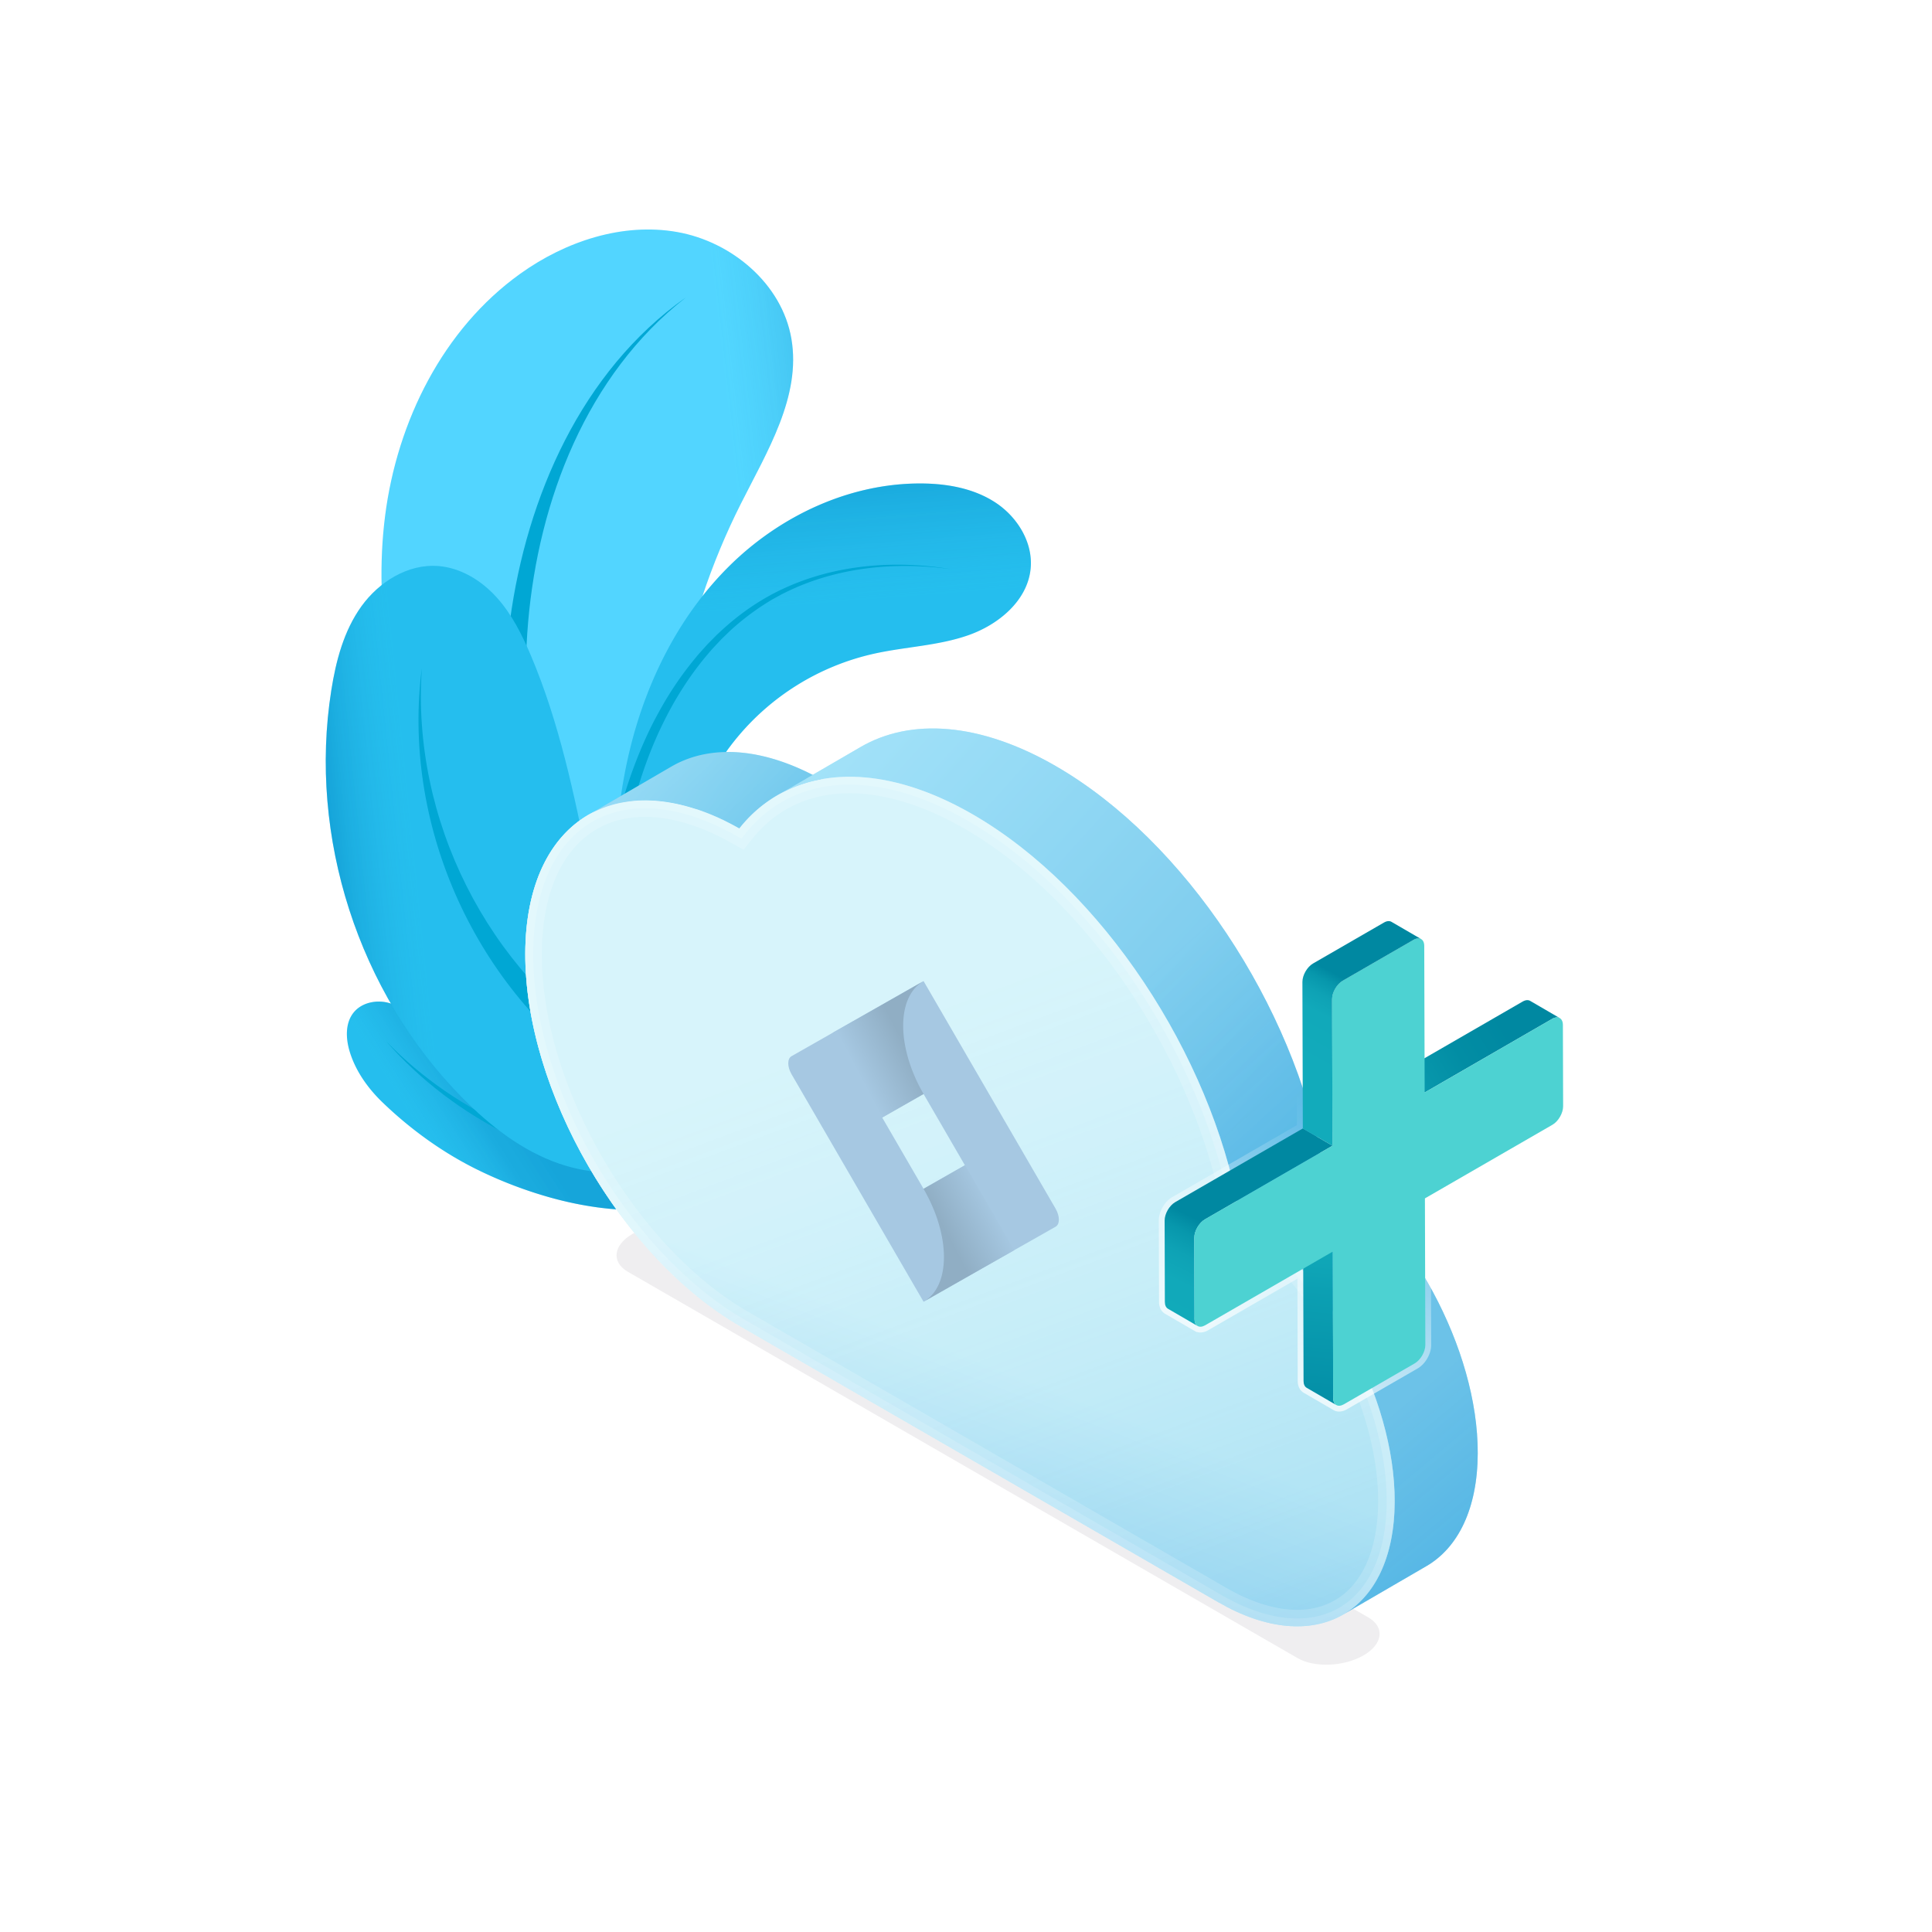 <svg xmlns="http://www.w3.org/2000/svg" xmlns:xlink="http://www.w3.org/1999/xlink" viewBox="0 0 2500 2500"><defs><style>.cls-1{fill:#fff;}.cls-2{opacity:0.6;}.cls-3{opacity:0.17;}.cls-4{isolation:isolate;}.cls-5{fill:url(#Degradado_sin_nombre_75);}.cls-6{fill:url(#Nueva_muestra_de_degradado_69);}.cls-7{fill:url(#Degradado_sin_nombre_98);}.cls-8{fill:url(#Nueva_muestra_de_degradado_69-2);}.cls-9{fill:url(#Nueva_muestra_de_degradado_72);}.cls-10,.cls-11,.cls-12{fill-opacity:0.58;}.cls-10{fill:url(#Degradado_sin_nombre_106);}.cls-11{fill:url(#Degradado_sin_nombre_106-2);}.cls-12{fill:url(#Degradado_sin_nombre_111);}.cls-13{fill:#20bcec;}.cls-14{fill:url(#linear-gradient);}.cls-15{fill:#00a7d4;}.cls-16{fill:#52d6ff;}.cls-17{fill:url(#linear-gradient-2);}.cls-18{fill:url(#linear-gradient-3);}.cls-19{fill:url(#linear-gradient-4);}.cls-20{filter:url(#AI_DesenfoqueGaussiano_15);}.cls-21{fill:#0f0b26;opacity:0.07;}.cls-22{fill:#a6c8e2;fill-rule:evenodd;}.cls-23{fill:url(#Degradado_sin_nombre_52);}.cls-24{fill:url(#Degradado_sin_nombre_52-2);}.cls-25{fill:url(#linear-gradient-5);}.cls-26{fill:url(#Degradado_sin_nombre_8);}.cls-27{fill:url(#Degradado_sin_nombre_5);}.cls-28{fill:url(#Degradado_sin_nombre_4);}.cls-29{fill:#4dd2d2;}.cls-30{fill:url(#Degradado_sin_nombre_4-2);}</style><linearGradient id="Degradado_sin_nombre_75" x1="8536.32" y1="-7901.2" x2="8224.21" y2="-7066.28" gradientTransform="matrix(-1, 0, 0, 1, 8683.66, 7880.69)" gradientUnits="userSpaceOnUse"><stop offset="0.25" stop-color="#58d1ed" stop-opacity="0.4"/><stop offset="0.35" stop-color="#54ceec" stop-opacity="0.44"/><stop offset="0.51" stop-color="#4bc6e9" stop-opacity="0.54"/><stop offset="0.71" stop-color="#3ab9e4" stop-opacity="0.7"/><stop offset="0.93" stop-color="#24a7de" stop-opacity="0.93"/><stop offset="0.99" stop-color="#1da1dc"/></linearGradient><linearGradient id="Nueva_muestra_de_degradado_69" x1="-94.84" y1="-94.74" x2="270.43" y2="150.07" gradientUnits="userSpaceOnUse"><stop offset="0" stop-color="#90e5ff"/><stop offset="1" stop-color="#1da1dc"/></linearGradient><linearGradient id="Degradado_sin_nombre_98" x1="10135.84" y1="-7683.69" x2="10334.76" y2="-7463.83" gradientTransform="translate(-9822.81 7880.69)" gradientUnits="userSpaceOnUse"><stop offset="0" stop-color="#90e5ff"/><stop offset="0.82" stop-color="#1da1dc"/></linearGradient><linearGradient id="Nueva_muestra_de_degradado_69-2" x1="9920.31" y1="-7983.78" x2="10331.23" y2="-7614.74" gradientTransform="translate(-9822.81 7880.69)" xlink:href="#Nueva_muestra_de_degradado_69"/><linearGradient id="Nueva_muestra_de_degradado_72" x1="8349.27" y1="-7722.08" x2="8671.86" y2="-6891.73" gradientTransform="matrix(-1, 0, 0, 1, 8683.66, 7880.69)" gradientUnits="userSpaceOnUse"><stop offset="0" stop-color="#fff" stop-opacity="0.4"/><stop offset="0.27" stop-color="#fff" stop-opacity="0.4"/><stop offset="0.43" stop-color="#b7d4f4" stop-opacity="0.4"/><stop offset="0.92" stop-color="#b7d4f4" stop-opacity="0"/></linearGradient><linearGradient id="Degradado_sin_nombre_106" x1="8238.87" y1="-7545.04" x2="7712.79" y2="-6918.84" gradientTransform="matrix(-1, 0, 0, 1, 8683.66, 7880.69)" gradientUnits="userSpaceOnUse"><stop offset="0" stop-color="#fff" stop-opacity="0.6"/><stop offset="0.17" stop-color="#fff" stop-opacity="0.6"/><stop offset="0.43" stop-color="#b7d4f4" stop-opacity="0.4"/><stop offset="0.92" stop-color="#b7d4f4" stop-opacity="0"/></linearGradient><linearGradient id="Degradado_sin_nombre_106-2" x1="8457.75" y1="-7880.09" x2="7567.87" y2="-6884.2" xlink:href="#Degradado_sin_nombre_106"/><linearGradient id="Degradado_sin_nombre_111" x1="8604.63" y1="-7871.77" x2="8316.07" y2="-7560.31" gradientTransform="matrix(-1, 0, 0, 1, 8683.66, 7880.69)" gradientUnits="userSpaceOnUse"><stop offset="0.04" stop-color="#fff" stop-opacity="0.6"/><stop offset="0.27" stop-color="#fff" stop-opacity="0.4"/><stop offset="0.43" stop-color="#b7d4f4" stop-opacity="0.4"/><stop offset="0.92" stop-color="#b7d4f4" stop-opacity="0"/></linearGradient><linearGradient id="linear-gradient" x1="565.79" y1="1496.08" x2="677.1" y2="1424.52" gradientUnits="userSpaceOnUse"><stop offset="0" stop-color="#52d6ff" stop-opacity="0.1"/><stop offset="0.18" stop-color="#36b4e4" stop-opacity="0.17"/><stop offset="0.54" stop-color="#0e82bd" stop-opacity="0.27"/><stop offset="0.87" stop-color="#0071b0" stop-opacity="0.3"/></linearGradient><linearGradient id="linear-gradient-2" x1="972.48" y1="796.26" x2="1112.95" y2="780.36" gradientUnits="userSpaceOnUse"><stop offset="0" stop-color="#52d6ff" stop-opacity="0.1"/><stop offset="1" stop-color="#0071b0" stop-opacity="0.3"/></linearGradient><linearGradient id="linear-gradient-3" x1="1050.95" y1="781.42" x2="1031.07" y2="524.34" xlink:href="#linear-gradient"/><linearGradient id="linear-gradient-4" x1="539.46" y1="1138.97" x2="437.82" y2="1149.4" xlink:href="#linear-gradient-2"/><filter id="AI_DesenfoqueGaussiano_15" name="AI_DesenfoqueGaussiano_15"><feGaussianBlur stdDeviation="15"/></filter><linearGradient id="Degradado_sin_nombre_52" x1="701.64" y1="1319.75" x2="694.37" y2="1327.03" gradientTransform="matrix(9.55, 5.51, 0, 12.73, -5521.25, -19331.58)" gradientUnits="userSpaceOnUse"><stop offset="0.18" stop-color="#90aec4"/><stop offset="1" stop-color="#a6c8e2"/></linearGradient><linearGradient id="Degradado_sin_nombre_52-2" x1="704.9" y1="1339.33" x2="712.16" y2="1332.07" xlink:href="#Degradado_sin_nombre_52"/><linearGradient id="linear-gradient-5" x1="1781.14" y1="1478.05" x2="1619.16" y2="1751.13" gradientUnits="userSpaceOnUse"><stop offset="0" stop-color="#fff" stop-opacity="0"/><stop offset="1" stop-color="#fff" stop-opacity="0.7"/></linearGradient><linearGradient id="Degradado_sin_nombre_8" x1="1717.23" y1="1597.25" x2="1688.81" y2="1927.25" gradientUnits="userSpaceOnUse"><stop offset="0.01" stop-color="#12abbb"/><stop offset="0.22" stop-color="#0ca0b3"/><stop offset="0.67" stop-color="#038ea6"/><stop offset="1" stop-color="#0088a1"/></linearGradient><linearGradient id="Degradado_sin_nombre_5" x1="1772.93" y1="1439.94" x2="1948.47" y2="1331.77" gradientUnits="userSpaceOnUse"><stop offset="0.01" stop-color="#12abbb"/><stop offset="0.31" stop-color="#099aae"/><stop offset="0.67" stop-color="#028da4"/><stop offset="1" stop-color="#0088a1"/></linearGradient><linearGradient id="Degradado_sin_nombre_4" x1="1498.76" y1="1765.76" x2="1651.85" y2="1454.55" gradientUnits="userSpaceOnUse"><stop offset="0.01" stop-color="#12abbb"/><stop offset="0.31" stop-color="#11a9ba"/><stop offset="0.41" stop-color="#0ea2b5"/><stop offset="0.49" stop-color="#0797ac"/><stop offset="0.55" stop-color="#0088a1"/><stop offset="0.98" stop-color="#0088a1"/><stop offset="1" stop-color="#0088a1"/></linearGradient><linearGradient id="Degradado_sin_nombre_4-2" x1="1697.86" y1="1386.43" x2="1805.61" y2="1185.22" xlink:href="#Degradado_sin_nombre_4"/><symbol id="cloud-2" data-name="cloud" viewBox="0 0 601.25 566.93"><g id="Clloud"><g id="Cloud-4" data-name="Cloud"><path class="cls-1" d="M135.84,64.92C61.65,23.1,1.59,58,1.34,143.44c-.24,86.12,60.32,191,135.26,234.27l300,173.19c61,35.23,110.66,7,110.86-63.17.18-65.32-42.6-143.93-97.8-182.85-17.79-97.6-85.82-201.83-167.22-248.82C220.69,20.42,166.43,26.44,135.84,64.92Z"/><g class="cls-2"><path class="cls-1" d="M205.09,35.38c23.61,0,49.13,7.82,75.84,23.24,19.69,11.37,39,26.35,57.36,44.52a383.74,383.74,0,0,1,49.12,60c29.62,44.46,50.69,95,59.3,142.28l.22,1.19,1,.7c26.47,18.66,50.89,47.25,68.77,80.51,18,33.47,27.86,69,27.78,99.91-.14,46.49-22.48,75.37-58.31,75.37-15,0-31.14-5-48.1-14.76l-300-173.19c-74-42.72-134-146.66-133.77-231.69.08-28.79,7.12-52.69,20.35-69.12C37.37,58.55,55.33,50.21,76.59,50.21c18,0,37.44,5.82,57.8,17.29l2.2,1.24,1.57-2c16.33-20.54,39.47-31.39,66.93-31.39m0-3c-28.45,0-52.43,11.34-69.25,32.5-21.26-12-41.38-17.67-59.25-17.68-44.47,0-75.07,35.22-75.25,96.2-.24,86.12,60.32,191,135.26,234.27l300,173.19c17.82,10.28,34.66,15.16,49.59,15.16,36.2,0,61.13-28.68,61.27-78.33.18-65.32-42.6-143.93-97.8-182.85-17.79-97.6-85.82-201.83-167.22-248.82-27.78-16-54.05-23.64-77.32-23.64Z"/></g><g class="cls-3"><path class="cls-1" d="M205.09,42.79c22,0,46.92,7.69,72.14,22.25,19.14,11,37.93,25.64,55.86,43.37a375.65,375.65,0,0,1,48.15,58.83c29.08,43.64,49.75,93.18,58.19,139.5l.76,4.17,3.46,2.44c25.55,18,49.17,45.7,66.52,78s27,66.64,26.89,96.38c-.06,21.61-5.19,39.35-14.82,51.31-8.79,10.91-21.27,16.68-36.08,16.68-13.45,0-28.8-4.76-44.4-13.77l-300-173.19c-34.7-20-67.38-54.58-92-97.27s-38.16-88.14-38-128c.08-27.08,6.55-49.39,18.72-64.49C41.69,65,57.65,57.61,76.59,57.61c16.47,0,35.2,5.66,54.16,16.35l7.7,4.34L144,71.38c14.87-18.71,36-28.59,61.13-28.59m0-10.37c-28.45,0-52.43,11.34-69.25,32.5-21.26-12-41.38-17.67-59.25-17.68-44.47,0-75.07,35.22-75.25,96.2-.24,86.12,60.32,191,135.26,234.27l300,173.19c17.82,10.28,34.66,15.16,49.59,15.16,36.2,0,61.13-28.68,61.27-78.33.18-65.32-42.6-143.93-97.8-182.85-17.79-97.6-85.82-201.83-167.22-248.82-27.78-16-54.05-23.64-77.32-23.64Z"/></g><g id="cloud-5" data-name="cloud"><g class="cls-4"><path class="cls-5" d="M135.84,64.92C61.65,23.1,1.59,58,1.34,143.44c-.24,86.12,60.32,191,135.26,234.27l300,173.19c61,35.23,110.66,7,110.86-63.17.18-65.32-42.6-143.93-97.8-182.85-17.79-97.6-85.82-201.83-167.22-248.82C220.69,20.42,166.43,26.44,135.84,64.92Z"/><g class="cls-3"><path class="cls-1" d="M205.09,37.42c23.25,0,48.42,7.72,74.82,23,19.54,11.28,38.7,26.15,56.95,44.2a381.2,381.2,0,0,1,48.85,59.67c29.48,44.24,50.43,94.49,59,141.52l.37,2,1.67,1.18c26.21,18.48,50.41,46.82,68.14,79.8,17.85,33.19,27.63,68.33,27.54,99-.13,45.24-21.69,73.34-56.27,73.34-14.39,0-30.67-5-47.09-14.49l-300-173.19C65.66,331,6.1,227.83,6.34,143.45,6.5,87.19,33.42,52.24,76.59,52.24c17.64,0,36.75,5.74,56.79,17l3.72,2.09L139.75,68c15.93-20,38.52-30.61,65.34-30.61m0-5c-28.45,0-52.43,11.34-69.25,32.5-21.26-12-41.38-17.67-59.25-17.68-44.47,0-75.07,35.22-75.25,96.2-.24,86.12,60.32,191,135.26,234.27l300,173.19c17.82,10.28,34.66,15.16,49.59,15.16,36.2,0,61.13-28.68,61.27-78.33.18-65.32-42.6-143.93-97.8-182.85-17.79-97.6-85.82-201.83-167.22-248.82-27.78-16-54.05-23.64-77.32-23.64Z"/></g></g></g><path class="cls-6" d="M43.2,55.14l1.21-.61L45.56,54c.4-.19.81-.36,1.21-.54l1.2-.55,1.24-.5c.41-.16.81-.34,1.23-.49s.83-.3,1.25-.45L53,51l1.29-.4c.42-.14.84-.28,1.27-.4s.88-.24,1.33-.36l1.28-.35,1.35-.31,1.3-.3,1.41-.27c.43-.08.86-.17,1.3-.24s.92-.14,1.39-.21l1.35-.21,1.41-.16L69,47.6c.48-.05,1-.08,1.44-.11l1.4-.11c.49,0,1,0,1.48-.06l1.39-.06h1.51c.47,0,.93,0,1.41,0l1.49,0c.48,0,1,0,1.46.05l1.54.09,1.45.1,1.55.14c.49,0,1,.09,1.48.15l1.57.2,1.5.19,1.58.26,1.52.24,1.6.31,1.54.29c.57.12,1.14.26,1.71.39l1.45.32,1.71.44c.5.12,1,.24,1.5.38s1.15.33,1.73.49l1.5.43,1.73.54,1.53.49c.61.19,1.22.41,1.82.62l1.47.51c.7.25,1.39.52,2.09.78l1.23.46,1.91.77,1.44.58,1.91.83,1.46.63q1.13.51,2.25,1.05c.38.17.77.34,1.15.53.67.31,1.34.65,2,1l1.41.7c.8.4,1.61.83,2.41,1.25.35.18.69.35,1,.54,1.16.61,2.31,1.25,3.47,1.9A83.82,83.82,0,0,1,187.05,34c-36.66-20.37-69.82-22-93.92-8L40.93,56.4l1.15-.64C42.45,55.56,42.82,55.34,43.2,55.14Z"/><path class="cls-7" d="M567.4,528.26,515.2,558.6c19.83-11.53,32.13-36,32.23-70.87.18-65.32-42.6-143.93-97.8-182.85l52.2-30.34c55.2,38.93,98,117.53,97.8,182.86C599.53,492.23,587.23,516.74,567.4,528.26Z"/><path class="cls-8" d="M334.61,25.72C286.72-1.93,243.33-4.5,212,13.71l-52.2,30.34c31.34-18.21,74.73-15.64,122.62,12,81.4,47,149.43,151.22,167.22,248.82l52.2-30.34C484,176.94,416,72.71,334.61,25.72Z"/><path class="cls-9" d="M135.84,64.92C61.65,23.1,1.59,58,1.34,143.44c-.24,86.12,60.32,191,135.26,234.27l300,173.19c61,35.23,110.66,7,110.86-63.17.18-65.32-42.6-143.93-97.8-182.85-17.79-97.6-85.82-201.83-167.22-248.82C220.69,20.42,166.43,26.44,135.84,64.92Z"/><g class="cls-3"><path class="cls-1" d="M205.09,42.79c22,0,46.92,7.69,72.14,22.25,19.14,11,37.93,25.64,55.86,43.37a375.65,375.65,0,0,1,48.15,58.83c29.08,43.64,49.75,93.18,58.19,139.5l.76,4.17,3.46,2.44c25.55,18,49.17,45.7,66.52,78s27,66.64,26.89,96.38c-.06,21.61-5.19,39.35-14.82,51.31-8.79,10.91-21.27,16.68-36.08,16.68-13.45,0-28.8-4.76-44.4-13.77l-300-173.19c-34.7-20-67.38-54.58-92-97.27s-38.16-88.14-38-128c.08-27.08,6.55-49.39,18.72-64.49C41.69,65,57.65,57.61,76.59,57.61c16.47,0,35.2,5.66,54.16,16.35l7.7,4.34L144,71.38c14.87-18.71,36-28.59,61.13-28.59m0-10.37c-28.45,0-52.43,11.34-69.25,32.5-21.26-12-41.38-17.67-59.25-17.68-44.47,0-75.07,35.22-75.25,96.2-.24,86.12,60.32,191,135.26,234.27l300,173.19c17.82,10.28,34.66,15.16,49.59,15.16,36.2,0,61.13-28.68,61.27-78.33.18-65.32-42.6-143.93-97.8-182.85-17.79-97.6-85.82-201.83-167.22-248.82-27.78-16-54.05-23.64-77.32-23.64Z"/></g><path class="cls-10" d="M567.4,528.26,515.2,558.6c19.83-11.53,32.13-36,32.23-70.87.18-65.32-42.6-143.93-97.8-182.85l52.2-30.34c55.2,38.93,98,117.53,97.8,182.86C599.53,492.23,587.23,516.74,567.4,528.26Z"/><path class="cls-11" d="M334.61,25.72C286.72-1.93,243.33-4.5,212,13.71l-52.2,30.34c31.34-18.21,74.73-15.64,122.62,12,81.4,47,149.43,151.22,167.22,248.82l52.2-30.34C484,176.94,416,72.71,334.61,25.72Z"/><path class="cls-12" d="M43.2,55.14c.39-.21.8-.4,1.19-.6L45.56,54c.4-.19.8-.36,1.21-.54l1.2-.55,1.22-.49,1.25-.5c.41-.16.83-.31,1.25-.45L53,51l1.29-.4c.43-.14.84-.28,1.27-.4s.89-.24,1.33-.36l1.28-.35,1.35-.31c.44-.1.87-.21,1.31-.3s.91-.18,1.37-.26.88-.18,1.33-.25.92-.14,1.39-.21l1.35-.21,1.42-.16c.46,0,.91-.11,1.37-.15s1-.08,1.47-.12l1.37-.1c.49,0,1,0,1.49-.06l1.38-.06h1.5c.47,0,.94,0,1.42,0l1.52,0c.48,0,1,0,1.43.05l1.55.09,1.44.1,1.59.15c.48,0,1,.08,1.44.14l1.58.2,1.49.19,1.57.26c.51.08,1,.15,1.53.24l1.61.31,1.53.3c.55.11,1.1.24,1.66.37l1.51.33,1.7.44c.5.12,1,.24,1.5.38l1.68.48c.52.14,1,.28,1.55.44s1.17.36,1.75.55,1,.31,1.51.48,1.19.4,1.79.61l1.5.52,1.78.66,1.54.58,1.84.74,1.51.61,1.75.76c.54.24,1.08.46,1.62.71s1.15.52,1.72.79l1.68.78c.7.33,1.41.69,2.12,1l1.3.64,2,1.05c.48.25,1,.48,1.43.74l1.35.74,2.11,1.16h0a85.25,85.25,0,0,1,24.3-21.07l-.35.2,22-12.8c-34.59-17.7-65.74-18.52-88.69-5.19L40.93,56.4c.37-.22.75-.42,1.13-.63Z"/></g></g></symbol></defs><g id="Plant"><path class="cls-13" d="M712.06,1549.61a551.84,551.84,0,0,1-89-33.48c-47-22.35-90.2-53.28-127.71-89.3-19.28-18.51-35.35-41-43-66.6-5-16.8-5.7-36.61,5.38-50.18,10.19-12.48,28.39-16.42,44-12.62s29,14.17,39.81,26.1,19.59,25.56,29.58,38.2c31.73,40.13,75.28,69.44,120.95,92.48s94,40.41,140.83,60.91c12.84,5.61,37.52,15.75,39.23,32.38,1.94,19-25.62,17.8-37.73,18.19C793.91,1567,752.24,1560.79,712.06,1549.61Z"/><path class="cls-14" d="M712.06,1549.61a551.84,551.84,0,0,1-89-33.48c-47-22.35-90.2-53.28-127.71-89.3-19.28-18.51-35.35-41-43-66.6-5-16.8-5.7-36.61,5.38-50.18,10.19-12.48,28.39-16.42,44-12.62s29,14.17,39.81,26.1,19.59,25.56,29.58,38.2c31.73,40.13,75.28,69.44,120.95,92.48s94,40.41,140.83,60.91c12.84,5.61,37.52,15.75,39.23,32.38,1.94,19-25.62,17.8-37.73,18.19C793.91,1567,752.24,1560.79,712.06,1549.61Z"/><path class="cls-15" d="M499.76,1347.46c92.54,95.77,223.91,152.72,356.45,154.31l-.74,20c-135.69-8.4-266.61-72.48-355.71-174.3Z"/><path class="cls-16" d="M782.27,1330.93c-63.14-26-96.25-66-137.45-120.53s-70.75-117-94.49-181c-42.78-115.4-67.57-239.83-52-361.93s74.88-241.7,175-313.34c58.42-41.81,132.07-66.36,202.82-53.91s135.73,67.15,147.89,138c12.86,74.93-31.4,146-65.57,214C880.87,806.25,849,983,867.91,1154.48c4.22,38.28,10.79,77.82-.48,114.64S820,1338.71,782.27,1330.93Z"/><path class="cls-17" d="M782.27,1330.93c-63.14-26-96.25-66-137.45-120.53s-70.75-117-94.49-181c-42.78-115.4-67.57-239.83-52-361.93s74.88-241.7,175-313.34c58.42-41.81,132.07-66.36,202.82-53.91s135.73,67.15,147.89,138c12.86,74.93-31.4,146-65.57,214C880.87,806.25,849,983,867.91,1154.48c4.22,38.28,10.79,77.82-.48,114.64S820,1338.71,782.27,1330.93Z"/><path class="cls-15" d="M886.8,385.47C759.21,485.25,697,647.43,683.4,805c-13.59,160.19,16.64,318.45,46.47,475.61l-46.37,7.66C672.29,1208.45,661,1128,655.22,1046.78S649.11,883.36,660,802.44c21.59-159.49,92.36-321.9,226.76-417Z"/><path class="cls-13" d="M800.93,1240.12c-5.26-18.33-3.59-36.8-4.4-56-1-24.39-1.19-48.83-.27-73.23,1.8-48.14,7.78-96.2,19.32-143,21.88-88.7,64.63-173.47,130-237.29s154.4-105.26,245.77-105c33.9.09,68.85,6.22,97.12,24.93s48.59,51.85,45.15,85.59c-4.19,41.23-41.45,72.12-80.57,85.84s-81.4,14.89-121.86,23.89a320.43,320.43,0,0,0-250.89,314.87c.17,25.71,3.22,52.61-7.17,76.12-5.78,13.08-19.12,25-32.28,30.28-17.86,7.14-30.72-2.86-37.4-19.59A77.79,77.79,0,0,1,800.93,1240.12Z"/><path class="cls-18" d="M800.93,1240.12c-5.26-18.33-3.59-36.8-4.4-56-1-24.39-1.19-48.83-.27-73.23,1.8-48.14,7.78-96.2,19.32-143,21.88-88.7,64.63-173.47,130-237.29s154.4-105.26,245.77-105c33.9.09,68.85,6.22,97.12,24.93s48.59,51.85,45.15,85.59c-4.19,41.23-41.45,72.12-80.57,85.84s-81.4,14.89-121.86,23.89a320.43,320.43,0,0,0-250.89,314.87c.17,25.71,3.22,52.61-7.17,76.12-5.78,13.08-19.12,25-32.28,30.28-17.86,7.14-30.72-2.86-37.4-19.59A77.79,77.79,0,0,1,800.93,1240.12Z"/><path class="cls-15" d="M1232.22,736.74c-73-10.5-150.21-2.9-216.71,30.29-1.42.65-4.11,2-5.46,2.8-3.31,1.79-7.56,4.1-10.76,5.89a327.5,327.5,0,0,0-54.06,40.06c-3.11,3.06-10.25,9.79-13.15,12.84-3.81,4.16-8.83,9.21-12.45,13.5C895.46,869.69,875.2,901,859,933.79c-23.76,47.57-39.07,99-50.07,150.9-5,24-9.21,48.5-12.74,72.74-4.78,32.53-8.61,65.27-12.42,98.09L763.9,1253c7.25-51.19,14.65-102.73,25.61-153.4,12.41-57,29.62-113.42,56.22-165.51,5.57-10.61,12.12-22.57,18.45-32.77a430.3,430.3,0,0,1,36.54-50.89c3.58-4.59,10.64-12,14.5-16.46,1.41-1.45,5.15-5.21,6.61-6.7.74-.74,4.82-4.91,5.5-5.58s2.65-2.44,3.45-3.19C955,795.64,982.88,776,1013.06,762c67.88-31.77,145.85-37.67,219.16-25.22Z"/><path class="cls-13" d="M723.28,1505.64c-47.91-16.6-89-48.74-124.68-84.79C463.85,1284.63,398.8,1082.77,428.66,893.5c6.06-38.45,16.25-77.33,39-108.94s60-54.9,98.86-52.15c29.31,2.08,56.22,18.61,75.95,40.38S675.52,821.3,687,848.36c73.5,173.64,76.93,370.09,145.85,545.6,9.27,23.6,19.82,46.62,30.4,69.65,7.87,17.16,9.64,30.34-9.05,40C815.3,1523.68,763.27,1519.48,723.28,1505.64Z"/><path class="cls-19" d="M723.28,1505.64c-47.91-16.6-89-48.74-124.68-84.79C463.85,1284.63,398.8,1082.77,428.66,893.5c6.06-38.45,16.25-77.33,39-108.94s60-54.9,98.86-52.15c29.31,2.08,56.22,18.61,75.95,40.38S675.52,821.3,687,848.36c73.5,173.64,76.93,370.09,145.85,545.6,9.27,23.6,19.82,46.62,30.4,69.65,7.87,17.16,9.64,30.34-9.05,40C815.3,1523.68,763.27,1519.48,723.28,1505.64Z"/><path class="cls-15" d="M775.65,1389.2c-164.3-117.67-255.6-325.58-229.79-524.62-13.71,195.35,85.07,392,249.57,495.74l-19.78,28.88Z"/></g><g id="Cloud"><g class="cls-20"><path class="cls-21" d="M1679.11,2145.61,812.56,1645.73c-21.85-12.61-19.11-34.64,6.12-49.21h0c25.22-14.56,63.38-16.15,85.23-3.53l866.56,499.88c21.84,12.61,19.1,34.64-6.12,49.21h0C1739.12,2156.64,1701,2158.22,1679.11,2145.61Z"/></g><use width="601.25" height="566.93" transform="translate(676.95 938.34) scale(2.06)" xlink:href="#cloud-2"/><path class="cls-22" d="M1365.94,1564,1210.17,1295.5l-15.09-26-117.26,66.72-53.62,30.49c-5.58,3.21-5.58,13.59,0,23.23l107.12,184.65,63.76,109.87,117.24-66.72,1.82-1,51.8-29.37c5.61-3.15,5.65-13.54.07-23.2l-.07-.13Zm-170.86-25.67-53.53-92.26,53.53-30.45,53.5,92.25Z"/><path class="cls-23" d="M1195.08,1415.61c-35-60.39-35.22-125.55-.39-145.85l-117.11,66.58,63.73,109.86Z"/><path class="cls-24" d="M1248.73,1507.77l-53.65,30.55c35.18,60.66,35.18,126.06,0,146.09l117.43-66.75Z"/></g><g id="Plus"><path class="cls-25" d="M2029.93,1326.26c0-5.72-2-10.55-5.46-13.65l.13-.26-40.82-23.73a14.58,14.58,0,0,0-7.38-1.94,20.22,20.22,0,0,0-10,2.89l-115.58,66.73-.37-132.31c0-5.74-2-10.57-5.49-13.68l.12-.25-40.79-23.7a14.42,14.42,0,0,0-7.37-1.94,20.22,20.22,0,0,0-10,2.89l-91.62,52.9c-10,5.78-17.56,18.84-17.53,30.36l.53,185.33L1517,1549c-10,5.79-17.55,18.84-17.51,30.38l.29,105.28c0,6.88,2.85,12.46,7.76,15.32l38.4,22.31,2.65,1.52.15-.29a14.66,14.66,0,0,0,4.6.71,20.17,20.17,0,0,0,9.95-2.89l115.57-66.73.38,132.31c0,6.88,2.85,12.47,7.76,15.32l38.06,22.12.11.11.58.26a14.32,14.32,0,0,0,2.12,1l.22.1v0a15,15,0,0,0,4.7.74h0a20.19,20.19,0,0,0,10-2.9l91.62-52.9c10-5.78,17.55-18.84,17.52-30.36l-.52-185.32,161.29-93.13c10-5.79,17.56-18.84,17.53-30.37Zm-24.73,122.66-168.82,97.47.55,194c0,6.14-4.66,14.24-10,17.33l-91.62,52.9a5.7,5.7,0,0,1-2.42.88l-2.33-1.6-.14.2-35.68-20.73a5.34,5.34,0,0,1-.44-2.48l-.45-158.21-138,79.68a5.64,5.64,0,0,1-2.42.87l-2.26-1.57-.15.21-35.74-20.77a5.56,5.56,0,0,1-.44-2.48l-.29-105.28c0-6.14,4.66-14.25,10-17.34l168.83-97.47-.56-194c0-6.14,4.67-14.24,10-17.33l91.62-52.9a5.76,5.76,0,0,1,2.46-.89l38.11,22.15a5.5,5.5,0,0,1,.44,2.47l.45,158.21,138-79.68a5.7,5.7,0,0,1,2.46-.88l35.81,20.8v0l2.31,1.32a5.34,5.34,0,0,1,.44,2.48l.3,105.29C2015.25,1437.73,2010.56,1445.83,2005.2,1448.92Z"/><g id="_Teal" data-name="+ Teal"><g class="cls-4"><path class="cls-26" d="M1725.17,1809.23l-.53-189.66-38.4-22.31.54,189.66c0,4.36,1.55,7.42,4,8.86l38.39,22.31C1726.72,1816.65,1725.19,1813.59,1725.17,1809.23Z"/><path class="cls-27" d="M1980,1295.11c-2.52-1.46-6-1.26-9.84,1l-165.06,95.3,38.4,22.31,165-95.3c3.85-2.22,7.33-2.42,9.84-1Z"/><path class="cls-28" d="M1685.85,1460.22l-165.06,95.3c-7.63,4.4-13.79,15.08-13.76,23.85l.29,105.29c0,4.35,1.55,7.41,4,8.85l38.4,22.32c-2.48-1.44-4-4.51-4-8.86l-.3-105.28c0-8.77,6.14-19.46,13.77-23.86l165.06-95.3Z"/><path class="cls-29" d="M1829.11,1216.11c7.62-4.4,13.83-.87,13.86,7.9l.54,189.67,165-95.3c7.64-4.41,13.85-.87,13.87,7.9l.3,105.28c0,8.76-6.14,19.45-13.78,23.86l-165.06,95.29.54,189.67c0,8.77-6.14,19.45-13.77,23.85l-91.62,52.9c-7.63,4.4-13.84.87-13.87-7.9l-.53-189.66-165.06,95.3c-7.64,4.4-13.84.86-13.86-7.9l-.3-105.28c0-8.77,6.14-19.46,13.77-23.86l165.06-95.3-.54-189.67c0-8.76,6.15-19.44,13.78-23.85Z"/><path class="cls-30" d="M1800.54,1192.84c-2.51-1.46-6-1.25-9.82,1l-91.63,52.9c-7.63,4.41-13.8,15.08-13.78,23.85l.54,189.67,38.4,22.31-.54-189.67c0-8.76,6.15-19.44,13.78-23.85l91.62-52.9c3.84-2.21,7.32-2.42,9.83-1Z"/></g></g></g></svg>